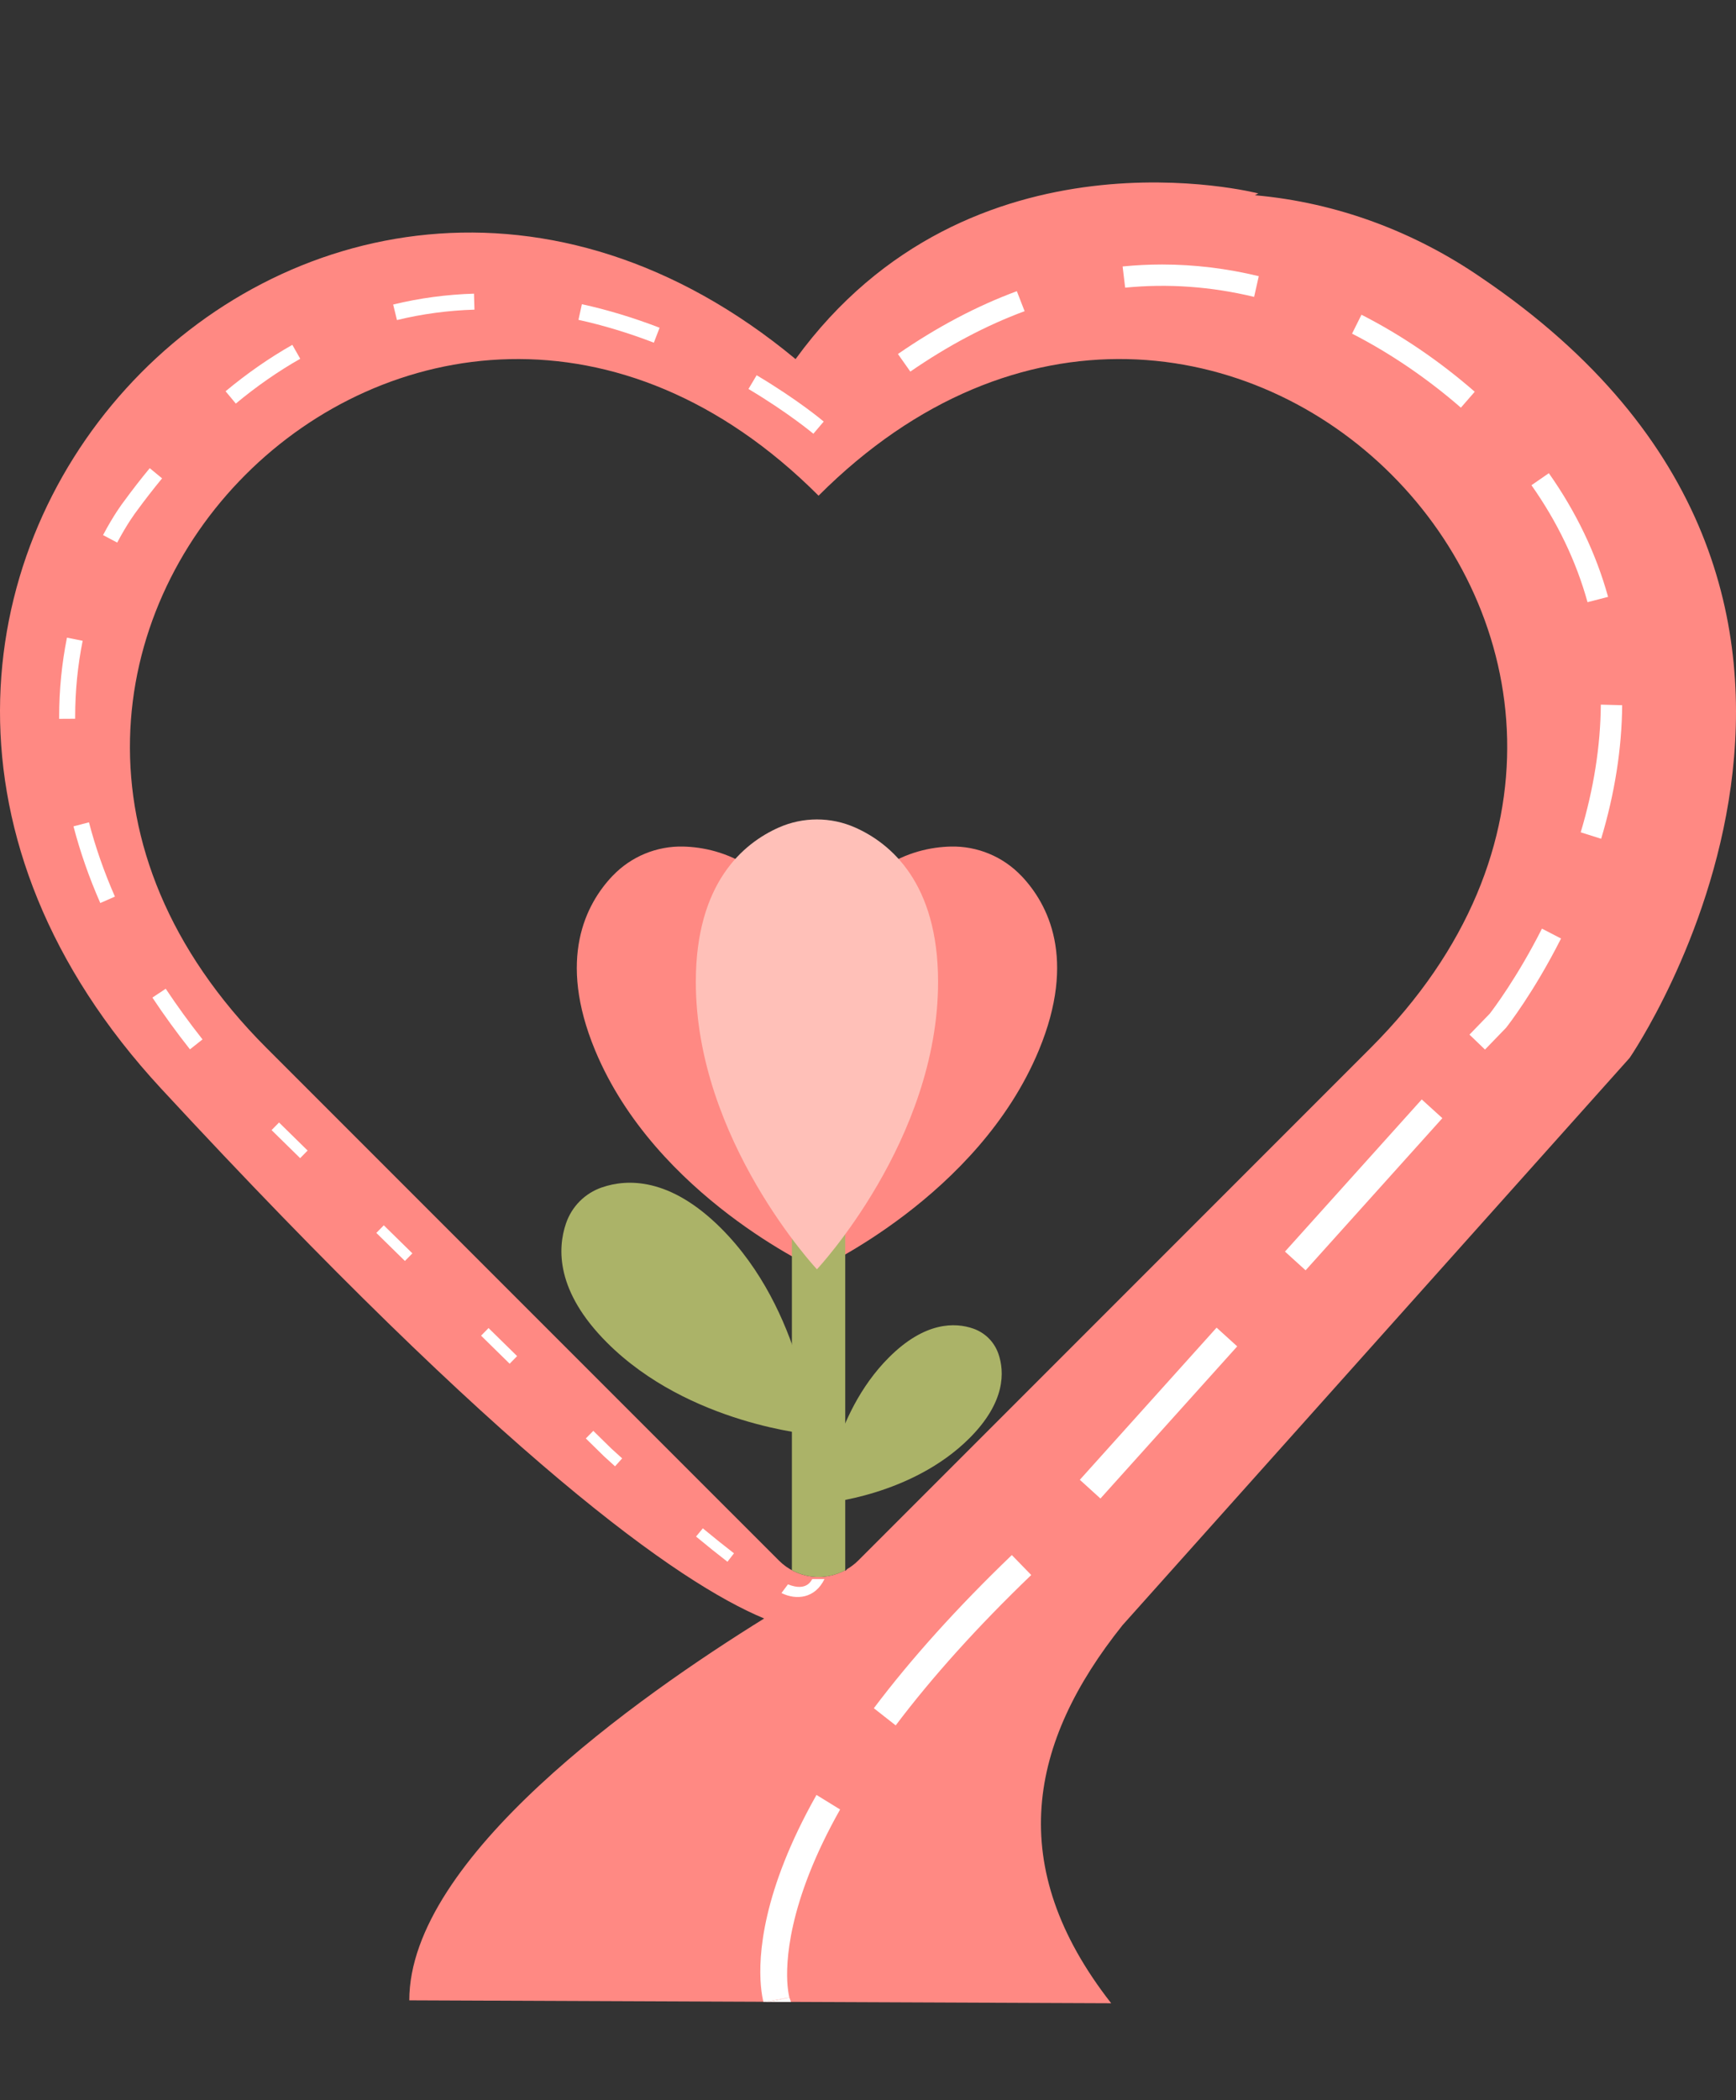 <?xml version="1.0" encoding="UTF-8"?><svg id="Layer_1" xmlns="http://www.w3.org/2000/svg" viewBox="0 0 547.33 661.94"><rect x="0" y="0" width="547.33" height="661.94" fill="#333333" stroke="none"/><defs><style>.cls-1{fill:#fff;}.cls-2{fill:#ffc0b8;}.cls-3{fill:#ff8983;}.cls-4{fill:#abb368;}</style></defs><path class="cls-3" d="M466.91,87.43c-20.9-14.35-45.29-23.6-71.27-25.9l1.09-.57s-90.85-23.53-145.9,52.21h0C98.19-13.32-92.84,187.89,50.82,343.1c108.44,117.16,163.04,155.74,190.11,166.98-39.75,24.64-111.89,75.51-111.89,120.34l221.3,.92c-33.83-43.25-25.91-82.29,3.58-119.16l159.87-178.77s100.71-146.15-46.88-245.98h0Zm-34.78,242.84l-161.55,161.55c-1.06,1.06-2.23,1.94-3.46,2.67l-.63,.63v-.26c-6.7,3.63-15.25,2.62-20.91-3.04L84.03,330.28C-40.83,205.42,133.22,31.37,258.08,156.22v-31.44h0v31.44c124.86-124.86,298.91,49.2,174.05,174.05h0Z"/><g><rect class="cls-1" x="89.62" y="353.07" width="3.36" height="12.62" transform="translate(-229.18 172.89) rotate(-45.55)"/><rect class="cls-1" x="155.68" y="417.86" width="3.36" height="12.62" transform="translate(-255.64 239.46) rotate(-45.55)"/><path class="cls-1" d="M187.06,450.94l-2.36,2.4,5.72,5.61s1.29,1.19,3.49,3.17l2.25-2.5c-2.15-1.94-3.43-3.11-3.43-3.11l-5.68-5.57h0Z"/><rect class="cls-1" x="122.65" y="385.47" width="3.36" height="12.62" transform="translate(-242.41 206.18) rotate(-45.55)"/><path class="cls-1" d="M256.11,497.66c-.3,.25-1.6,4.1-7.68,1.66l-2.05,2.74c4.67,2.31,10.58,1.74,13.56-4.4h-3.83Z"/><path class="cls-1" d="M219.45,484.26c3.58,2.96,6.91,5.63,9.9,7.94l2.06-2.66c-2.97-2.29-6.27-4.94-9.82-7.87l-2.14,2.59Z"/></g><path class="cls-1" d="M59.89,330.71c-4.26-5.39-8.24-10.88-11.84-16.31l4.2-2.79c3.53,5.31,7.43,10.69,11.6,15.97l-3.96,3.13Zm-28.27-46.11c-3.52-8.01-6.36-16.15-8.45-24.17l4.88-1.27c2.02,7.77,4.77,15.64,8.18,23.41l-4.62,2.03h0Zm-12.97-58.05v-.67c0-8.4,.83-16.78,2.46-24.92l4.95,.99c-1.57,7.81-2.36,15.86-2.36,23.93v.64l-5.05,.03Zm18.3-55.55l-4.46-2.36c3.38-6.41,6.13-10.02,6.46-10.45,2.69-3.69,5.47-7.27,8.26-10.64l3.89,3.21c-2.73,3.31-5.46,6.82-8.1,10.44l-.05,.07s-2.69,3.47-6,9.73h0Zm219.49-34.3c-.08-.06-7.75-6.53-20.46-14.11l2.58-4.33c13.1,7.81,20.82,14.32,21.14,14.6l-3.27,3.85h0Zm-182.09-9.51l-3.23-3.88c6.76-5.62,13.84-10.55,21.05-14.63l2.49,4.39c-6.95,3.94-13.78,8.69-20.31,14.12Zm131.8-19.19c-7.94-3.06-15.94-5.48-23.77-7.2l1.08-4.93c8.08,1.77,16.32,4.27,24.5,7.42l-1.81,4.71Zm-80.99-7.12l-1.2-4.9c8.25-2.02,16.83-3.17,25.48-3.43l.15,5.04c-8.3,.25-16.52,1.35-24.43,3.28h0Z"/><path class="cls-1" d="M468.19,330.78l-4.89-4.71,6.4-6.61c.92-1.19,8.59-11.25,16.45-26.79l6.02,3.11c-8.65,17.11-16.91,27.58-17.25,28.02l-.21,.24-6.52,6.74h0Zm36.63-66.43l-6.45-2.04c4.11-13.71,6.24-27.24,6.34-40.24l6.73,.18c-.1,13.62-2.33,27.79-6.62,42.09h0Zm-4.3-74.57c-3.58-12.91-9.53-25.31-17.68-36.86l5.48-3.79c8.6,12.2,14.89,25.31,18.68,38.98l-6.48,1.67Zm-39.93-61.3c-10.54-9.18-22.41-17.25-34.31-23.33l2.97-5.96c12.58,6.42,24.59,14.59,35.71,24.27l-4.37,5.02Zm-173.58-11.37l-3.91-5.54c12.29-8.49,24.9-15.15,37.49-19.8l2.45,6.3c-12.07,4.46-24.19,10.87-36.03,19.04Zm108.39-23.54c-13.47-3.26-27.17-4.24-40.66-2.91l-.8-6.68c4.13-.41,8.31-.62,12.45-.62,10.13,0,20.39,1.24,30.48,3.68l-1.47,6.52h0Z"/><g><polygon class="cls-1" points="249.37 630.92 248.88 629.54 242.7 630.92 249.37 630.92"/><polygon class="cls-1" points="240.7 630.92 242.7 630.92 248.88 629.54 240.7 630.92 240.7 630.92"/><polygon class="cls-1" points="448.25 346.5 405.13 394.45 411.63 400.35 454.75 352.4 448.25 346.5"/><path class="cls-1" d="M257.42,565.69c-17.13,30.34-18.34,50.66-17.53,60.07,.23,2.68,.61,4.39,.81,5.16l8.18-1.39s-.37-1.3-.58-3.77c-.58-6.83-.14-25.91,16.57-55.49l-7.44-4.58h0Z"/><polygon class="cls-1" points="340.45 466.37 346.95 472.27 390.07 424.32 383.57 418.42 340.45 466.37"/><path class="cls-1" d="M275.5,538.36l6.9,5.41c11.52-15.28,25.89-31.22,42.73-47.39l-6.12-6.29c-17.12,16.44-31.76,32.68-43.51,48.28h0Z"/></g><path class="cls-3" d="M193.15,276.03c5.78-6.08,13.9-9.44,22.28-9.23,12.24,.31,30.82,6.12,42.75,34.94,19.08,46.07-.62,98.3-.62,98.3,0,0-50.86-23-69.95-69.07-11.94-28.82-2.91-46.06,5.52-54.94h.02Z"/><path class="cls-3" d="M322,276.03c-5.78-6.08-13.9-9.44-22.28-9.23-12.24,.31-30.82,6.12-42.75,34.94-19.08,46.07,.62,98.3,.62,98.3,0,0,50.86-23,69.95-69.07,11.94-28.82,2.91-46.06-5.52-54.94h-.02Z"/><g><path class="cls-4" d="M306.77,418.69c3.8,1.3,6.73,4.23,8.03,8.03,1.9,5.55,2.3,15.09-9.13,26.52-18.28,18.28-45.91,20.49-45.91,20.49,0,0,2.21-27.63,20.49-45.91,11.43-11.43,20.98-11.03,26.52-9.13h0Z"/><path class="cls-4" d="M189.82,374.2c-5.38,1.84-9.53,5.99-11.37,11.37-2.69,7.86-3.26,21.38,12.93,37.57,25.89,25.89,65.02,29.02,65.02,29.02,0,0-3.13-39.13-29.02-65.02-16.19-16.19-29.71-15.63-37.57-12.93h.01Z"/><path class="cls-4" d="M249.67,367.99v126.88c5.23,2.83,11.59,2.83,16.82,0v-126.88h-16.82Z"/></g><path class="cls-2" d="M245.51,260.81c7.66-3.41,16.46-3.41,24.12,0,11.19,4.97,26.13,17.45,26.13,48.64,0,49.87-38.19,90.58-38.19,90.58,0,0-38.19-40.71-38.19-90.58,0-31.19,14.94-43.67,26.13-48.64h0Z"/></svg>